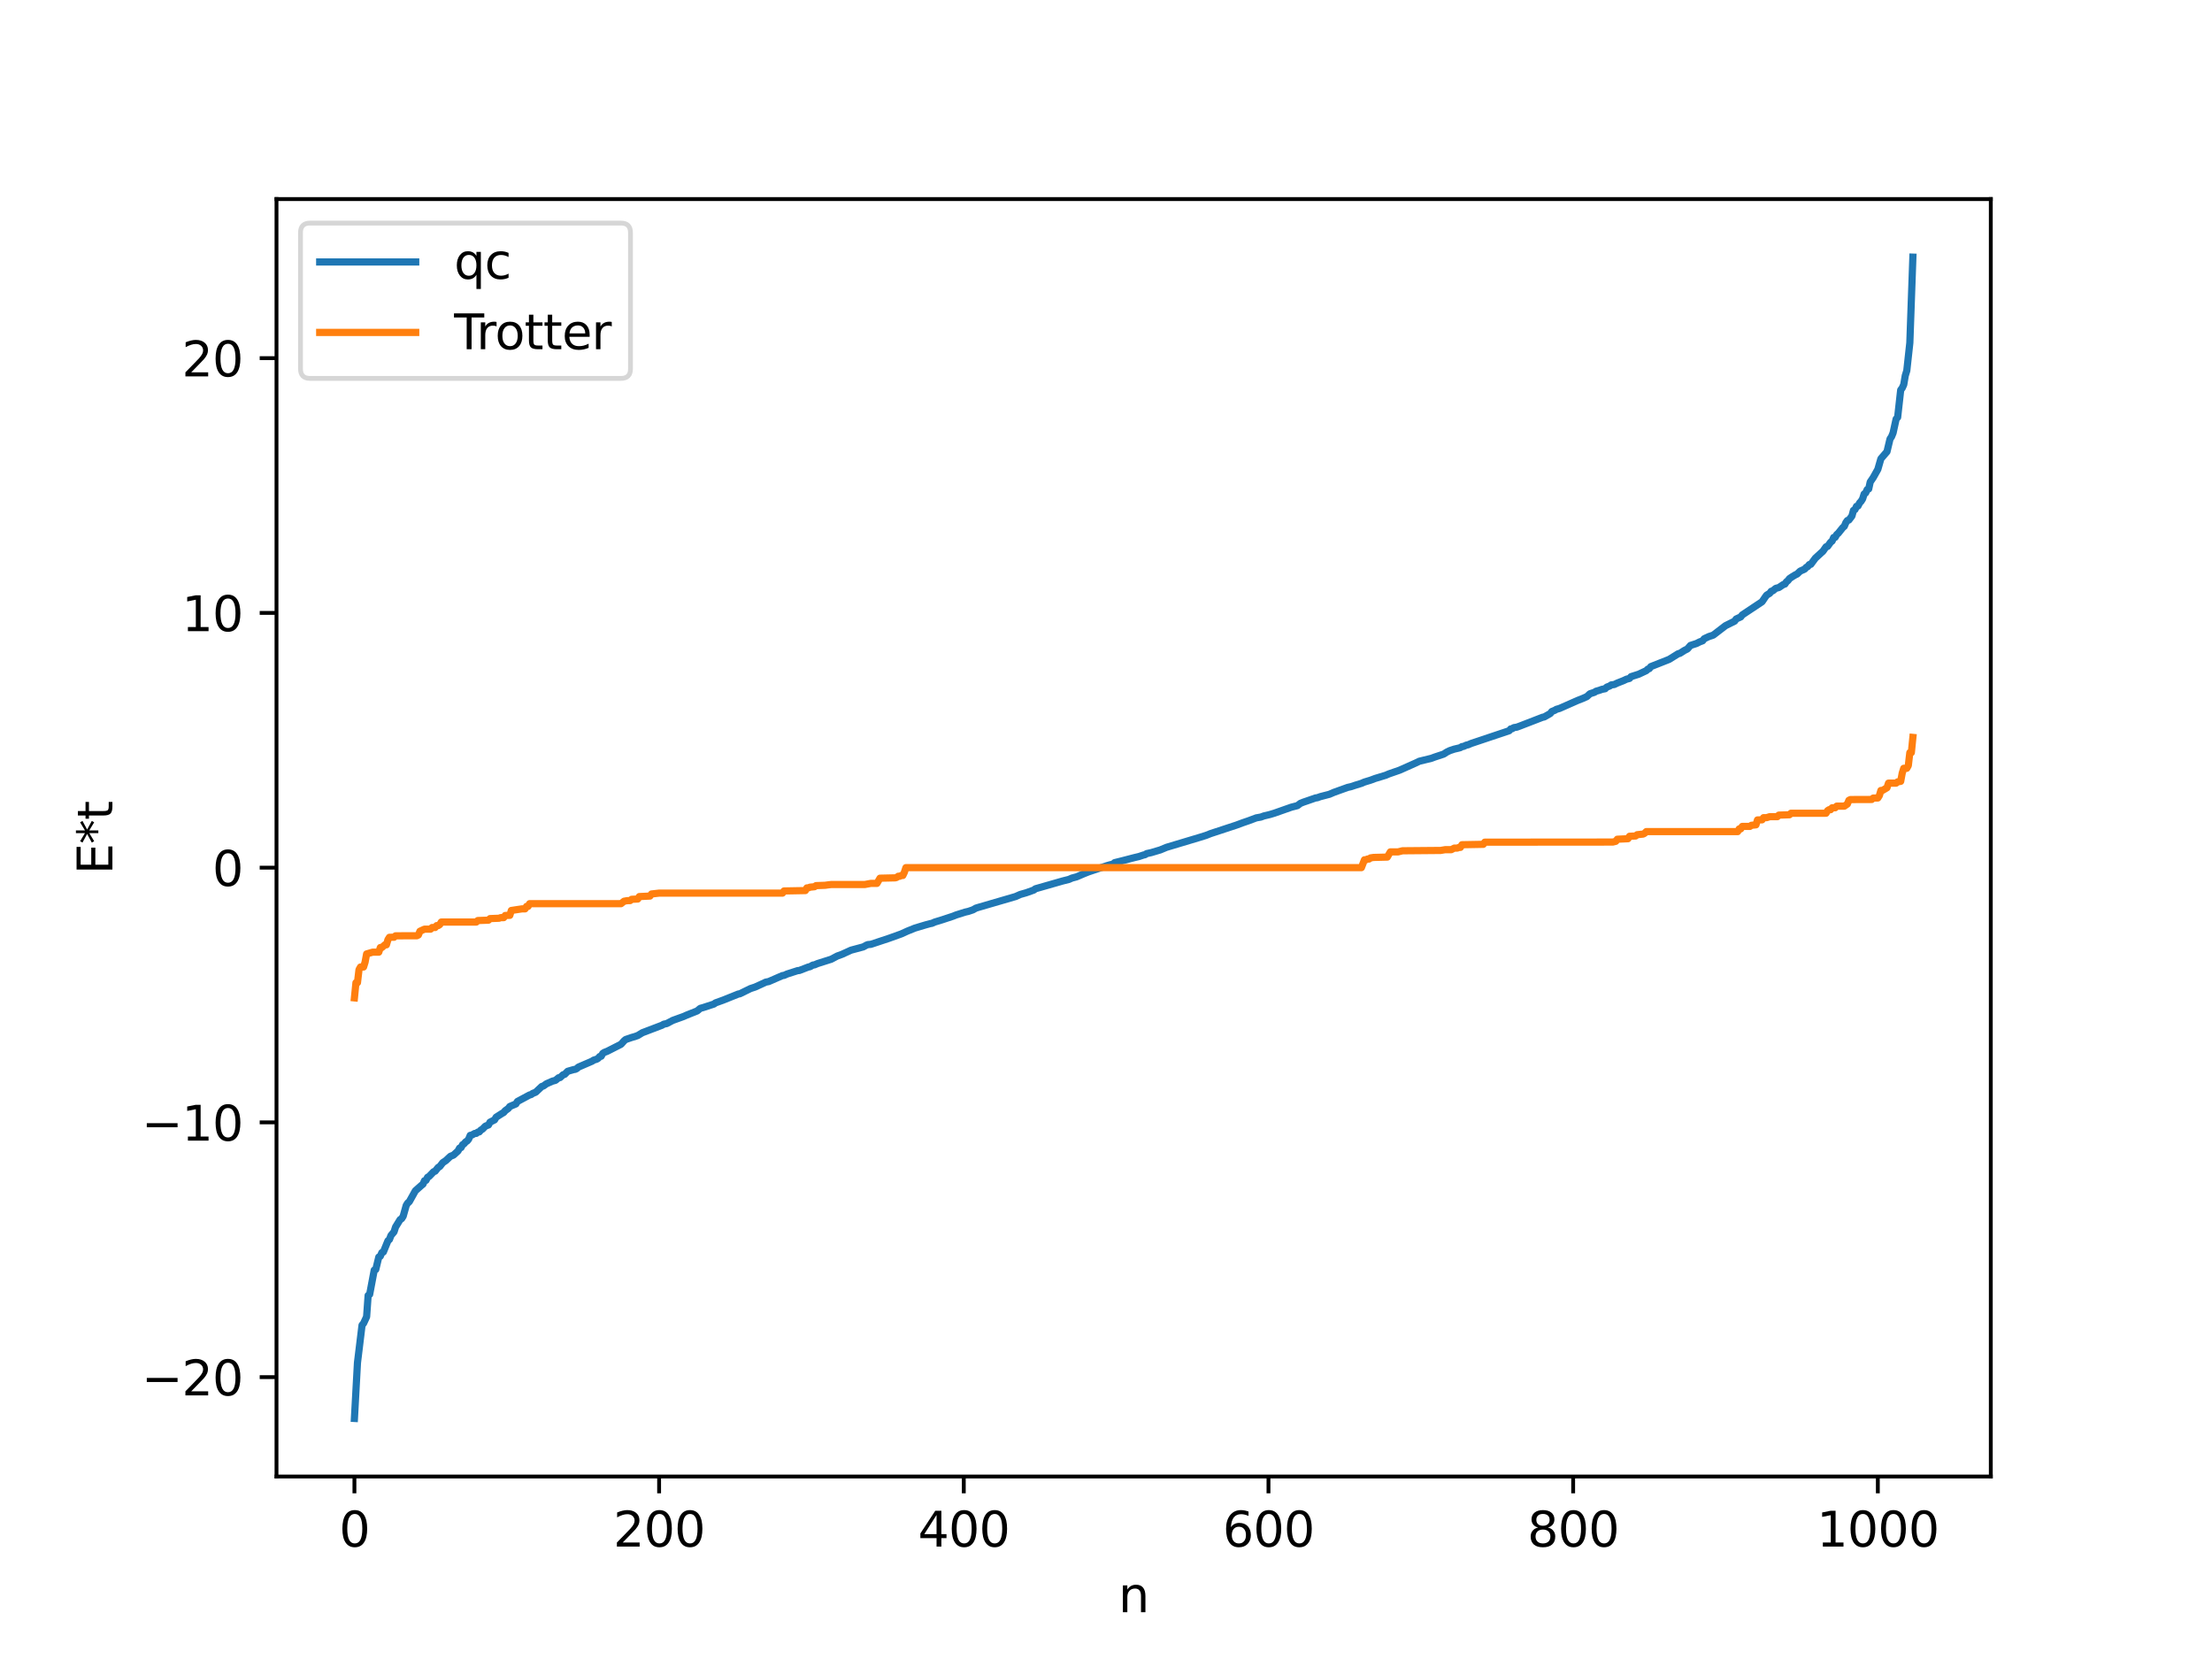 <?xml version="1.0" encoding="utf-8" standalone="no"?>
<!DOCTYPE svg PUBLIC "-//W3C//DTD SVG 1.1//EN"
  "http://www.w3.org/Graphics/SVG/1.1/DTD/svg11.dtd">
<svg xmlns:xlink="http://www.w3.org/1999/xlink" width="460.8pt" height="345.6pt" viewBox="0 0 460.8 345.6" xmlns="http://www.w3.org/2000/svg" version="1.1">
 <defs>
  <style type="text/css">*{stroke-linejoin: round; stroke-linecap: butt}</style>
 </defs>
 <g id="figure_1">
  <g id="patch_1">
   <path d="M 0 345.6 
L 460.8 345.6 
L 460.8 0 
L 0 0 
z
" style="fill: #ffffff"/>
  </g>
  <g id="axes_1">
   <g id="patch_2">
    <path d="M 57.6 307.584 
L 414.72 307.584 
L 414.72 41.472 
L 57.6 41.472 
z
" style="fill: #ffffff"/>
   </g>
   <g id="matplotlib.axis_1">
    <g id="xtick_1">
     <g id="line2d_1">
      <defs>
       <path id="mc2ad9ea48f" d="M 0 0 
L 0 3.5 
" style="stroke: #000000; stroke-width: 0.8"/>
      </defs>
      <g>
       <use xlink:href="#mc2ad9ea48f" x="73.833" y="307.584" style="stroke: #000000; stroke-width: 0.8"/>
      </g>
     </g>
     <g id="text_1">
      <!-- 0 -->
      <g transform="translate(70.651 322.182) scale(0.1 -0.1)">
       <defs>
        <path id="DejaVuSans-30" d="M 2034 4250 
Q 1547 4250 1301 3770 
Q 1056 3291 1056 2328 
Q 1056 1369 1301 889 
Q 1547 409 2034 409 
Q 2525 409 2770 889 
Q 3016 1369 3016 2328 
Q 3016 3291 2770 3770 
Q 2525 4250 2034 4250 
z
M 2034 4750 
Q 2819 4750 3233 4129 
Q 3647 3509 3647 2328 
Q 3647 1150 3233 529 
Q 2819 -91 2034 -91 
Q 1250 -91 836 529 
Q 422 1150 422 2328 
Q 422 3509 836 4129 
Q 1250 4750 2034 4750 
z
" transform="scale(0.016)"/>
       </defs>
       <use xlink:href="#DejaVuSans-30"/>
      </g>
     </g>
    </g>
    <g id="xtick_2">
     <g id="line2d_2">
      <g>
       <use xlink:href="#mc2ad9ea48f" x="137.304" y="307.584" style="stroke: #000000; stroke-width: 0.8"/>
      </g>
     </g>
     <g id="text_2">
      <!-- 200 -->
      <g transform="translate(127.76 322.182) scale(0.1 -0.1)">
       <defs>
        <path id="DejaVuSans-32" d="M 1228 531 
L 3431 531 
L 3431 0 
L 469 0 
L 469 531 
Q 828 903 1448 1529 
Q 2069 2156 2228 2338 
Q 2531 2678 2651 2914 
Q 2772 3150 2772 3378 
Q 2772 3750 2511 3984 
Q 2250 4219 1831 4219 
Q 1534 4219 1204 4116 
Q 875 4013 500 3803 
L 500 4441 
Q 881 4594 1212 4672 
Q 1544 4750 1819 4750 
Q 2544 4750 2975 4387 
Q 3406 4025 3406 3419 
Q 3406 3131 3298 2873 
Q 3191 2616 2906 2266 
Q 2828 2175 2409 1742 
Q 1991 1309 1228 531 
z
" transform="scale(0.016)"/>
       </defs>
       <use xlink:href="#DejaVuSans-32"/>
       <use xlink:href="#DejaVuSans-30" x="63.623"/>
       <use xlink:href="#DejaVuSans-30" x="127.246"/>
      </g>
     </g>
    </g>
    <g id="xtick_3">
     <g id="line2d_3">
      <g>
       <use xlink:href="#mc2ad9ea48f" x="200.775" y="307.584" style="stroke: #000000; stroke-width: 0.8"/>
      </g>
     </g>
     <g id="text_3">
      <!-- 400 -->
      <g transform="translate(191.231 322.182) scale(0.1 -0.1)">
       <defs>
        <path id="DejaVuSans-34" d="M 2419 4116 
L 825 1625 
L 2419 1625 
L 2419 4116 
z
M 2253 4666 
L 3047 4666 
L 3047 1625 
L 3713 1625 
L 3713 1100 
L 3047 1100 
L 3047 0 
L 2419 0 
L 2419 1100 
L 313 1100 
L 313 1709 
L 2253 4666 
z
" transform="scale(0.016)"/>
       </defs>
       <use xlink:href="#DejaVuSans-34"/>
       <use xlink:href="#DejaVuSans-30" x="63.623"/>
       <use xlink:href="#DejaVuSans-30" x="127.246"/>
      </g>
     </g>
    </g>
    <g id="xtick_4">
     <g id="line2d_4">
      <g>
       <use xlink:href="#mc2ad9ea48f" x="264.246" y="307.584" style="stroke: #000000; stroke-width: 0.8"/>
      </g>
     </g>
     <g id="text_4">
      <!-- 600 -->
      <g transform="translate(254.702 322.182) scale(0.1 -0.1)">
       <defs>
        <path id="DejaVuSans-36" d="M 2113 2584 
Q 1688 2584 1439 2293 
Q 1191 2003 1191 1497 
Q 1191 994 1439 701 
Q 1688 409 2113 409 
Q 2538 409 2786 701 
Q 3034 994 3034 1497 
Q 3034 2003 2786 2293 
Q 2538 2584 2113 2584 
z
M 3366 4563 
L 3366 3988 
Q 3128 4100 2886 4159 
Q 2644 4219 2406 4219 
Q 1781 4219 1451 3797 
Q 1122 3375 1075 2522 
Q 1259 2794 1537 2939 
Q 1816 3084 2150 3084 
Q 2853 3084 3261 2657 
Q 3669 2231 3669 1497 
Q 3669 778 3244 343 
Q 2819 -91 2113 -91 
Q 1303 -91 875 529 
Q 447 1150 447 2328 
Q 447 3434 972 4092 
Q 1497 4750 2381 4750 
Q 2619 4750 2861 4703 
Q 3103 4656 3366 4563 
z
" transform="scale(0.016)"/>
       </defs>
       <use xlink:href="#DejaVuSans-36"/>
       <use xlink:href="#DejaVuSans-30" x="63.623"/>
       <use xlink:href="#DejaVuSans-30" x="127.246"/>
      </g>
     </g>
    </g>
    <g id="xtick_5">
     <g id="line2d_5">
      <g>
       <use xlink:href="#mc2ad9ea48f" x="327.717" y="307.584" style="stroke: #000000; stroke-width: 0.8"/>
      </g>
     </g>
     <g id="text_5">
      <!-- 800 -->
      <g transform="translate(318.173 322.182) scale(0.1 -0.1)">
       <defs>
        <path id="DejaVuSans-38" d="M 2034 2216 
Q 1584 2216 1326 1975 
Q 1069 1734 1069 1313 
Q 1069 891 1326 650 
Q 1584 409 2034 409 
Q 2484 409 2743 651 
Q 3003 894 3003 1313 
Q 3003 1734 2745 1975 
Q 2488 2216 2034 2216 
z
M 1403 2484 
Q 997 2584 770 2862 
Q 544 3141 544 3541 
Q 544 4100 942 4425 
Q 1341 4750 2034 4750 
Q 2731 4750 3128 4425 
Q 3525 4100 3525 3541 
Q 3525 3141 3298 2862 
Q 3072 2584 2669 2484 
Q 3125 2378 3379 2068 
Q 3634 1759 3634 1313 
Q 3634 634 3220 271 
Q 2806 -91 2034 -91 
Q 1263 -91 848 271 
Q 434 634 434 1313 
Q 434 1759 690 2068 
Q 947 2378 1403 2484 
z
M 1172 3481 
Q 1172 3119 1398 2916 
Q 1625 2713 2034 2713 
Q 2441 2713 2670 2916 
Q 2900 3119 2900 3481 
Q 2900 3844 2670 4047 
Q 2441 4250 2034 4250 
Q 1625 4250 1398 4047 
Q 1172 3844 1172 3481 
z
" transform="scale(0.016)"/>
       </defs>
       <use xlink:href="#DejaVuSans-38"/>
       <use xlink:href="#DejaVuSans-30" x="63.623"/>
       <use xlink:href="#DejaVuSans-30" x="127.246"/>
      </g>
     </g>
    </g>
    <g id="xtick_6">
     <g id="line2d_6">
      <g>
       <use xlink:href="#mc2ad9ea48f" x="391.188" y="307.584" style="stroke: #000000; stroke-width: 0.8"/>
      </g>
     </g>
     <g id="text_6">
      <!-- 1000 -->
      <g transform="translate(378.463 322.182) scale(0.1 -0.1)">
       <defs>
        <path id="DejaVuSans-31" d="M 794 531 
L 1825 531 
L 1825 4091 
L 703 3866 
L 703 4441 
L 1819 4666 
L 2450 4666 
L 2450 531 
L 3481 531 
L 3481 0 
L 794 0 
L 794 531 
z
" transform="scale(0.016)"/>
       </defs>
       <use xlink:href="#DejaVuSans-31"/>
       <use xlink:href="#DejaVuSans-30" x="63.623"/>
       <use xlink:href="#DejaVuSans-30" x="127.246"/>
       <use xlink:href="#DejaVuSans-30" x="190.869"/>
      </g>
     </g>
    </g>
    <g id="text_7">
     <!-- n -->
     <g transform="translate(232.991 335.861) scale(0.1 -0.1)">
      <defs>
       <path id="DejaVuSans-6e" d="M 3513 2113 
L 3513 0 
L 2938 0 
L 2938 2094 
Q 2938 2591 2744 2837 
Q 2550 3084 2163 3084 
Q 1697 3084 1428 2787 
Q 1159 2491 1159 1978 
L 1159 0 
L 581 0 
L 581 3500 
L 1159 3500 
L 1159 2956 
Q 1366 3272 1645 3428 
Q 1925 3584 2291 3584 
Q 2894 3584 3203 3211 
Q 3513 2838 3513 2113 
z
" transform="scale(0.016)"/>
      </defs>
      <use xlink:href="#DejaVuSans-6e"/>
     </g>
    </g>
   </g>
   <g id="matplotlib.axis_2">
    <g id="ytick_1">
     <g id="line2d_7">
      <defs>
       <path id="m191b4cc812" d="M 0 0 
L -3.5 0 
" style="stroke: #000000; stroke-width: 0.8"/>
      </defs>
      <g>
       <use xlink:href="#m191b4cc812" x="57.6" y="286.883" style="stroke: #000000; stroke-width: 0.8"/>
      </g>
     </g>
     <g id="text_8">
      <!-- −20 -->
      <g transform="translate(29.495 290.682) scale(0.1 -0.1)">
       <defs>
        <path id="DejaVuSans-2212" d="M 678 2272 
L 4684 2272 
L 4684 1741 
L 678 1741 
L 678 2272 
z
" transform="scale(0.016)"/>
       </defs>
       <use xlink:href="#DejaVuSans-2212"/>
       <use xlink:href="#DejaVuSans-32" x="83.789"/>
       <use xlink:href="#DejaVuSans-30" x="147.412"/>
      </g>
     </g>
    </g>
    <g id="ytick_2">
     <g id="line2d_8">
      <g>
       <use xlink:href="#m191b4cc812" x="57.6" y="233.814" style="stroke: #000000; stroke-width: 0.8"/>
      </g>
     </g>
     <g id="text_9">
      <!-- −10 -->
      <g transform="translate(29.495 237.614) scale(0.1 -0.1)">
       <use xlink:href="#DejaVuSans-2212"/>
       <use xlink:href="#DejaVuSans-31" x="83.789"/>
       <use xlink:href="#DejaVuSans-30" x="147.412"/>
      </g>
     </g>
    </g>
    <g id="ytick_3">
     <g id="line2d_9">
      <g>
       <use xlink:href="#m191b4cc812" x="57.6" y="180.746" style="stroke: #000000; stroke-width: 0.8"/>
      </g>
     </g>
     <g id="text_10">
      <!-- 0 -->
      <g transform="translate(44.237 184.545) scale(0.1 -0.1)">
       <use xlink:href="#DejaVuSans-30"/>
      </g>
     </g>
    </g>
    <g id="ytick_4">
     <g id="line2d_10">
      <g>
       <use xlink:href="#m191b4cc812" x="57.6" y="127.678" style="stroke: #000000; stroke-width: 0.8"/>
      </g>
     </g>
     <g id="text_11">
      <!-- 10 -->
      <g transform="translate(37.875 131.477) scale(0.1 -0.1)">
       <use xlink:href="#DejaVuSans-31"/>
       <use xlink:href="#DejaVuSans-30" x="63.623"/>
      </g>
     </g>
    </g>
    <g id="ytick_5">
     <g id="line2d_11">
      <g>
       <use xlink:href="#m191b4cc812" x="57.6" y="74.61" style="stroke: #000000; stroke-width: 0.8"/>
      </g>
     </g>
     <g id="text_12">
      <!-- 20 -->
      <g transform="translate(37.875 78.409) scale(0.1 -0.1)">
       <use xlink:href="#DejaVuSans-32"/>
       <use xlink:href="#DejaVuSans-30" x="63.623"/>
      </g>
     </g>
    </g>
    <g id="text_13">
     <!-- E*t -->
     <g transform="translate(23.416 182.148) rotate(-90) scale(0.1 -0.1)">
      <defs>
       <path id="DejaVuSans-45" d="M 628 4666 
L 3578 4666 
L 3578 4134 
L 1259 4134 
L 1259 2753 
L 3481 2753 
L 3481 2222 
L 1259 2222 
L 1259 531 
L 3634 531 
L 3634 0 
L 628 0 
L 628 4666 
z
" transform="scale(0.016)"/>
       <path id="DejaVuSans-2a" d="M 3009 3897 
L 1888 3291 
L 3009 2681 
L 2828 2375 
L 1778 3009 
L 1778 1831 
L 1422 1831 
L 1422 3009 
L 372 2375 
L 191 2681 
L 1313 3291 
L 191 3897 
L 372 4206 
L 1422 3572 
L 1422 4750 
L 1778 4750 
L 1778 3572 
L 2828 4206 
L 3009 3897 
z
" transform="scale(0.016)"/>
       <path id="DejaVuSans-74" d="M 1172 4494 
L 1172 3500 
L 2356 3500 
L 2356 3053 
L 1172 3053 
L 1172 1153 
Q 1172 725 1289 603 
Q 1406 481 1766 481 
L 2356 481 
L 2356 0 
L 1766 0 
Q 1100 0 847 248 
Q 594 497 594 1153 
L 594 3053 
L 172 3053 
L 172 3500 
L 594 3500 
L 594 4494 
L 1172 4494 
z
" transform="scale(0.016)"/>
      </defs>
      <use xlink:href="#DejaVuSans-45"/>
      <use xlink:href="#DejaVuSans-2a" x="63.184"/>
      <use xlink:href="#DejaVuSans-74" x="113.184"/>
     </g>
    </g>
   </g>
   <g id="line2d_12">
    <path d="M 73.833 295.488 
L 74.467 283.881 
L 75.42 276.051 
L 75.737 275.674 
L 76.372 274.306 
L 76.689 269.859 
L 77.006 269.644 
L 77.958 264.591 
L 78.276 264.463 
L 78.91 261.862 
L 79.228 261.69 
L 79.545 260.949 
L 79.862 260.817 
L 80.815 258.48 
L 81.132 258.199 
L 81.449 257.364 
L 82.084 256.617 
L 82.401 255.612 
L 83.353 254.065 
L 83.671 253.866 
L 83.988 253.364 
L 84.623 251.109 
L 84.94 250.603 
L 85.258 250.343 
L 86.527 248.063 
L 87.796 246.935 
L 88.114 246.681 
L 88.431 245.96 
L 88.748 245.885 
L 89.066 245.254 
L 89.383 245.075 
L 90.335 244.092 
L 90.653 243.978 
L 91.287 243.183 
L 91.605 243.02 
L 92.239 242.2 
L 92.874 241.778 
L 93.826 240.883 
L 94.461 240.631 
L 95.413 239.766 
L 95.73 239.176 
L 96.048 239.062 
L 96.365 238.464 
L 96.682 238.264 
L 97 237.873 
L 97.317 237.691 
L 97.634 237.299 
L 97.952 236.519 
L 98.269 236.464 
L 98.904 236.114 
L 99.221 236.103 
L 99.539 235.843 
L 99.856 235.787 
L 100.173 235.405 
L 100.491 235.236 
L 101.125 234.589 
L 101.76 234.353 
L 102.077 233.769 
L 103.029 233.287 
L 103.347 232.74 
L 104.616 231.927 
L 104.934 231.751 
L 105.251 231.369 
L 105.886 230.915 
L 106.203 230.502 
L 107.472 229.967 
L 107.79 229.46 
L 110.329 228.096 
L 110.646 228.023 
L 110.963 227.785 
L 111.598 227.527 
L 112.867 226.33 
L 113.185 226.241 
L 113.82 225.783 
L 115.089 225.221 
L 115.724 225.053 
L 116.358 224.523 
L 116.676 224.475 
L 117.31 223.89 
L 117.628 223.809 
L 118.262 223.17 
L 119.532 222.805 
L 119.849 222.759 
L 120.167 222.594 
L 120.484 222.301 
L 123.34 221.068 
L 123.658 220.849 
L 124.292 220.649 
L 124.61 220.463 
L 124.927 220.095 
L 125.244 220.036 
L 125.562 219.451 
L 125.879 219.241 
L 126.514 218.993 
L 129.37 217.541 
L 130.005 216.831 
L 130.322 216.557 
L 131.591 216.122 
L 132.226 215.944 
L 132.861 215.716 
L 133.813 215.135 
L 137.939 213.565 
L 138.256 213.361 
L 138.891 213.228 
L 140.16 212.561 
L 142.381 211.759 
L 143.016 211.477 
L 145.238 210.594 
L 145.872 210.063 
L 146.507 209.886 
L 148.729 209.159 
L 149.046 208.92 
L 150.633 208.347 
L 153.806 207.073 
L 154.124 207.024 
L 156.345 205.934 
L 157.297 205.622 
L 158.567 205.046 
L 159.519 204.597 
L 160.153 204.473 
L 163.01 203.225 
L 163.327 203.195 
L 163.962 202.907 
L 166.183 202.195 
L 166.5 202.176 
L 168.405 201.442 
L 168.722 201.389 
L 169.357 201.029 
L 169.674 201.001 
L 170.309 200.728 
L 173.165 199.822 
L 174.434 199.15 
L 175.386 198.807 
L 177.291 197.936 
L 179.829 197.256 
L 180.464 196.91 
L 180.781 196.778 
L 181.416 196.721 
L 185.224 195.457 
L 187.763 194.546 
L 189.033 193.966 
L 190.62 193.328 
L 192.841 192.664 
L 193.793 192.403 
L 194.11 192.353 
L 194.745 192.076 
L 196.332 191.59 
L 198.553 190.855 
L 199.188 190.599 
L 201.092 190.002 
L 201.727 189.858 
L 202.679 189.535 
L 203.314 189.176 
L 203.948 188.984 
L 211.565 186.765 
L 212.517 186.341 
L 213.786 185.976 
L 215.373 185.408 
L 215.691 185.149 
L 216.643 184.879 
L 221.403 183.517 
L 222.672 183.2 
L 223.307 182.919 
L 224.259 182.666 
L 225.846 181.988 
L 226.798 181.609 
L 230.606 180.335 
L 231.241 180.148 
L 231.876 180.009 
L 232.193 179.707 
L 233.78 179.312 
L 236.319 178.654 
L 237.271 178.43 
L 238.223 178.111 
L 238.54 178.051 
L 238.858 177.825 
L 239.81 177.618 
L 241.714 177.051 
L 242.983 176.52 
L 249.965 174.426 
L 251.234 174.03 
L 252.186 173.653 
L 257.581 171.88 
L 258.851 171.408 
L 260.12 170.972 
L 261.707 170.377 
L 262.659 170.209 
L 263.294 169.975 
L 264.563 169.672 
L 265.515 169.382 
L 269.006 168.154 
L 270.276 167.828 
L 270.91 167.346 
L 271.545 167.095 
L 272.18 166.88 
L 274.084 166.218 
L 274.401 166.19 
L 275.036 165.958 
L 276.94 165.463 
L 277.892 165.056 
L 280.748 164.03 
L 281.383 163.889 
L 282.335 163.577 
L 283.605 163.186 
L 284.239 162.914 
L 285.509 162.527 
L 286.461 162.17 
L 288.682 161.496 
L 289.317 161.221 
L 291.539 160.45 
L 292.491 160.03 
L 295.029 158.895 
L 295.664 158.582 
L 298.203 157.964 
L 298.838 157.722 
L 300.742 157.092 
L 301.377 156.679 
L 302.011 156.369 
L 302.963 156.051 
L 303.915 155.83 
L 304.233 155.738 
L 304.55 155.527 
L 304.867 155.494 
L 305.502 155.211 
L 305.82 155.16 
L 306.454 154.879 
L 314.388 152.224 
L 314.705 151.849 
L 315.023 151.8 
L 315.34 151.584 
L 315.975 151.482 
L 316.61 151.252 
L 317.244 151.005 
L 321.37 149.411 
L 321.687 149.357 
L 322.957 148.634 
L 323.274 148.222 
L 323.909 147.962 
L 324.226 147.765 
L 324.861 147.588 
L 328.669 145.906 
L 329.621 145.536 
L 330.573 145.117 
L 331.208 144.527 
L 332.16 144.217 
L 332.477 143.998 
L 333.112 143.823 
L 333.747 143.595 
L 334.381 143.477 
L 334.699 143.146 
L 335.334 142.904 
L 335.651 142.679 
L 336.286 142.596 
L 336.92 142.291 
L 338.19 141.792 
L 338.824 141.49 
L 339.459 141.326 
L 339.777 140.958 
L 341.363 140.455 
L 342.95 139.711 
L 343.267 139.395 
L 343.585 139.285 
L 343.902 138.865 
L 347.71 137.363 
L 349.615 136.178 
L 349.932 136.115 
L 350.884 135.505 
L 351.519 135.189 
L 352.153 134.458 
L 353.423 134.049 
L 354.058 133.724 
L 354.692 133.485 
L 355.01 133.066 
L 355.962 132.614 
L 356.596 132.411 
L 356.914 132.296 
L 359.453 130.345 
L 361.357 129.395 
L 361.674 128.948 
L 362.626 128.514 
L 362.943 128.099 
L 367.069 125.354 
L 367.704 124.418 
L 368.021 123.982 
L 368.656 123.603 
L 368.973 123.174 
L 369.291 123.088 
L 369.925 122.562 
L 370.56 122.399 
L 371.512 121.762 
L 371.829 121.673 
L 372.147 121.201 
L 372.464 120.951 
L 372.781 120.531 
L 373.416 120.105 
L 374.051 119.726 
L 374.368 119.584 
L 375.003 118.98 
L 375.955 118.551 
L 376.272 118.185 
L 376.59 118.029 
L 376.907 117.609 
L 377.224 117.557 
L 378.177 116.272 
L 379.763 114.819 
L 380.398 113.908 
L 380.715 113.831 
L 381.35 112.951 
L 381.667 112.708 
L 381.985 111.968 
L 382.302 111.933 
L 382.62 111.36 
L 382.937 111.092 
L 383.889 109.902 
L 384.206 109.637 
L 384.524 108.872 
L 384.841 108.433 
L 385.158 108.329 
L 385.793 107.493 
L 386.11 106.321 
L 386.428 106.149 
L 386.745 105.475 
L 387.062 105.402 
L 387.38 104.777 
L 387.697 104.432 
L 388.015 103.921 
L 388.332 102.914 
L 388.649 102.684 
L 388.967 101.986 
L 389.284 101.857 
L 389.601 100.406 
L 390.236 99.473 
L 391.188 97.772 
L 391.823 95.564 
L 393.092 94.092 
L 393.727 91.438 
L 394.044 90.967 
L 394.362 90.187 
L 394.996 87.293 
L 395.314 86.932 
L 395.948 81.248 
L 396.266 80.83 
L 396.583 80.129 
L 396.9 78.255 
L 397.218 77.224 
L 397.853 71.418 
L 398.487 53.568 
L 398.487 53.568 
" clip-path="url(#pe9b51b85f0)" style="fill: none; stroke: #1f77b4; stroke-width: 1.5; stroke-linecap: square"/>
   </g>
   <g id="line2d_13">
    <path d="M 73.833 207.877 
L 74.15 204.711 
L 74.467 204.711 
L 74.785 202.005 
L 75.102 201.443 
L 75.737 201.443 
L 76.054 200.43 
L 76.372 198.721 
L 77.641 198.351 
L 78.91 198.351 
L 79.228 197.387 
L 79.545 197.387 
L 80.18 196.822 
L 80.497 196.822 
L 80.815 195.756 
L 81.132 195.254 
L 82.084 195.245 
L 82.401 194.948 
L 86.844 194.932 
L 87.162 194.769 
L 87.479 193.996 
L 88.431 193.558 
L 89.7 193.558 
L 90.018 193.216 
L 90.653 193.216 
L 90.97 192.819 
L 91.287 192.819 
L 91.605 192.612 
L 91.922 192.08 
L 99.221 192.08 
L 99.539 191.763 
L 101.76 191.688 
L 102.077 191.36 
L 103.981 191.286 
L 104.299 191.158 
L 104.934 191.158 
L 105.251 190.707 
L 106.203 190.684 
L 106.52 189.667 
L 108.742 189.333 
L 109.377 189.333 
L 109.694 188.819 
L 110.011 188.819 
L 110.329 188.251 
L 129.37 188.251 
L 130.005 187.742 
L 130.639 187.625 
L 131.274 187.606 
L 131.591 187.342 
L 132.861 187.281 
L 133.178 186.773 
L 135.4 186.667 
L 135.717 186.234 
L 137.304 186.053 
L 163.01 186.053 
L 163.327 185.603 
L 167.77 185.521 
L 168.087 184.965 
L 168.405 184.965 
L 168.722 184.816 
L 169.674 184.72 
L 169.991 184.491 
L 171.896 184.421 
L 172.53 184.329 
L 173.165 184.26 
L 180.147 184.26 
L 180.781 184.142 
L 181.416 184.026 
L 182.686 184.026 
L 183.32 182.944 
L 186.494 182.872 
L 186.811 182.777 
L 187.129 182.539 
L 187.446 182.539 
L 187.763 182.378 
L 188.081 182.378 
L 188.398 181.705 
L 188.715 180.746 
L 283.605 180.746 
L 284.239 179.114 
L 284.557 179.114 
L 284.874 178.953 
L 285.191 178.953 
L 285.509 178.715 
L 286.143 178.62 
L 289 178.548 
L 289.634 177.466 
L 291.221 177.466 
L 292.173 177.232 
L 300.107 177.163 
L 301.059 177.002 
L 302.329 177.002 
L 302.963 176.676 
L 303.598 176.676 
L 303.915 176.528 
L 304.233 176.528 
L 304.55 175.971 
L 308.993 175.889 
L 309.31 175.439 
L 335.968 175.415 
L 336.603 175.258 
L 336.92 174.825 
L 339.142 174.719 
L 339.459 174.211 
L 340.729 174.15 
L 341.046 173.886 
L 342.315 173.75 
L 342.633 173.564 
L 342.95 173.241 
L 361.991 173.241 
L 362.309 172.673 
L 362.626 172.673 
L 362.943 172.159 
L 364.53 172.159 
L 364.848 171.925 
L 365.8 171.825 
L 366.117 170.808 
L 367.069 170.785 
L 367.386 170.335 
L 368.021 170.335 
L 368.656 170.132 
L 370.243 170.132 
L 370.56 169.804 
L 372.781 169.729 
L 373.099 169.412 
L 380.398 169.412 
L 380.715 168.88 
L 381.033 168.673 
L 381.35 168.673 
L 381.667 168.276 
L 382.302 168.276 
L 382.62 167.934 
L 384.206 167.934 
L 384.841 167.496 
L 385.158 166.723 
L 385.476 166.561 
L 389.919 166.544 
L 390.236 166.247 
L 391.188 166.238 
L 391.505 165.736 
L 391.823 164.67 
L 392.14 164.67 
L 393.092 164.105 
L 393.41 163.141 
L 394.996 163.141 
L 395.314 162.876 
L 395.948 162.771 
L 396.266 161.062 
L 396.583 160.05 
L 397.218 160.05 
L 397.535 159.487 
L 397.853 156.781 
L 398.17 156.781 
L 398.487 153.615 
L 398.487 153.615 
" clip-path="url(#pe9b51b85f0)" style="fill: none; stroke: #ff7f0e; stroke-width: 1.5; stroke-linecap: square"/>
   </g>
   <g id="patch_3">
    <path d="M 57.6 307.584 
L 57.6 41.472 
" style="fill: none; stroke: #000000; stroke-width: 0.8; stroke-linejoin: miter; stroke-linecap: square"/>
   </g>
   <g id="patch_4">
    <path d="M 414.72 307.584 
L 414.72 41.472 
" style="fill: none; stroke: #000000; stroke-width: 0.8; stroke-linejoin: miter; stroke-linecap: square"/>
   </g>
   <g id="patch_5">
    <path d="M 57.6 307.584 
L 414.72 307.584 
" style="fill: none; stroke: #000000; stroke-width: 0.8; stroke-linejoin: miter; stroke-linecap: square"/>
   </g>
   <g id="patch_6">
    <path d="M 57.6 41.472 
L 414.72 41.472 
" style="fill: none; stroke: #000000; stroke-width: 0.8; stroke-linejoin: miter; stroke-linecap: square"/>
   </g>
   <g id="legend_1">
    <g id="patch_7">
     <path d="M 64.6 78.828 
L 129.342 78.828 
Q 131.342 78.828 131.342 76.828 
L 131.342 48.472 
Q 131.342 46.472 129.342 46.472 
L 64.6 46.472 
Q 62.6 46.472 62.6 48.472 
L 62.6 76.828 
Q 62.6 78.828 64.6 78.828 
z
" style="fill: #ffffff; opacity: 0.8; stroke: #cccccc; stroke-linejoin: miter"/>
    </g>
    <g id="line2d_14">
     <path d="M 66.6 54.57 
L 76.6 54.57 
L 86.6 54.57 
" style="fill: none; stroke: #1f77b4; stroke-width: 1.5; stroke-linecap: square"/>
    </g>
    <g id="text_14">
     <!-- qc -->
     <g transform="translate(94.6 58.07) scale(0.1 -0.1)">
      <defs>
       <path id="DejaVuSans-71" d="M 947 1747 
Q 947 1113 1208 752 
Q 1469 391 1925 391 
Q 2381 391 2643 752 
Q 2906 1113 2906 1747 
Q 2906 2381 2643 2742 
Q 2381 3103 1925 3103 
Q 1469 3103 1208 2742 
Q 947 2381 947 1747 
z
M 2906 525 
Q 2725 213 2448 61 
Q 2172 -91 1784 -91 
Q 1150 -91 751 415 
Q 353 922 353 1747 
Q 353 2572 751 3078 
Q 1150 3584 1784 3584 
Q 2172 3584 2448 3432 
Q 2725 3281 2906 2969 
L 2906 3500 
L 3481 3500 
L 3481 -1331 
L 2906 -1331 
L 2906 525 
z
" transform="scale(0.016)"/>
       <path id="DejaVuSans-63" d="M 3122 3366 
L 3122 2828 
Q 2878 2963 2633 3030 
Q 2388 3097 2138 3097 
Q 1578 3097 1268 2742 
Q 959 2388 959 1747 
Q 959 1106 1268 751 
Q 1578 397 2138 397 
Q 2388 397 2633 464 
Q 2878 531 3122 666 
L 3122 134 
Q 2881 22 2623 -34 
Q 2366 -91 2075 -91 
Q 1284 -91 818 406 
Q 353 903 353 1747 
Q 353 2603 823 3093 
Q 1294 3584 2113 3584 
Q 2378 3584 2631 3529 
Q 2884 3475 3122 3366 
z
" transform="scale(0.016)"/>
      </defs>
      <use xlink:href="#DejaVuSans-71"/>
      <use xlink:href="#DejaVuSans-63" x="63.477"/>
     </g>
    </g>
    <g id="line2d_15">
     <path d="M 66.6 69.249 
L 76.6 69.249 
L 86.6 69.249 
" style="fill: none; stroke: #ff7f0e; stroke-width: 1.5; stroke-linecap: square"/>
    </g>
    <g id="text_15">
     <!-- Trotter -->
     <g transform="translate(94.6 72.749) scale(0.1 -0.1)">
      <defs>
       <path id="DejaVuSans-54" d="M -19 4666 
L 3928 4666 
L 3928 4134 
L 2272 4134 
L 2272 0 
L 1638 0 
L 1638 4134 
L -19 4134 
L -19 4666 
z
" transform="scale(0.016)"/>
       <path id="DejaVuSans-72" d="M 2631 2963 
Q 2534 3019 2420 3045 
Q 2306 3072 2169 3072 
Q 1681 3072 1420 2755 
Q 1159 2438 1159 1844 
L 1159 0 
L 581 0 
L 581 3500 
L 1159 3500 
L 1159 2956 
Q 1341 3275 1631 3429 
Q 1922 3584 2338 3584 
Q 2397 3584 2469 3576 
Q 2541 3569 2628 3553 
L 2631 2963 
z
" transform="scale(0.016)"/>
       <path id="DejaVuSans-6f" d="M 1959 3097 
Q 1497 3097 1228 2736 
Q 959 2375 959 1747 
Q 959 1119 1226 758 
Q 1494 397 1959 397 
Q 2419 397 2687 759 
Q 2956 1122 2956 1747 
Q 2956 2369 2687 2733 
Q 2419 3097 1959 3097 
z
M 1959 3584 
Q 2709 3584 3137 3096 
Q 3566 2609 3566 1747 
Q 3566 888 3137 398 
Q 2709 -91 1959 -91 
Q 1206 -91 779 398 
Q 353 888 353 1747 
Q 353 2609 779 3096 
Q 1206 3584 1959 3584 
z
" transform="scale(0.016)"/>
       <path id="DejaVuSans-65" d="M 3597 1894 
L 3597 1613 
L 953 1613 
Q 991 1019 1311 708 
Q 1631 397 2203 397 
Q 2534 397 2845 478 
Q 3156 559 3463 722 
L 3463 178 
Q 3153 47 2828 -22 
Q 2503 -91 2169 -91 
Q 1331 -91 842 396 
Q 353 884 353 1716 
Q 353 2575 817 3079 
Q 1281 3584 2069 3584 
Q 2775 3584 3186 3129 
Q 3597 2675 3597 1894 
z
M 3022 2063 
Q 3016 2534 2758 2815 
Q 2500 3097 2075 3097 
Q 1594 3097 1305 2825 
Q 1016 2553 972 2059 
L 3022 2063 
z
" transform="scale(0.016)"/>
      </defs>
      <use xlink:href="#DejaVuSans-54"/>
      <use xlink:href="#DejaVuSans-72" x="46.334"/>
      <use xlink:href="#DejaVuSans-6f" x="85.197"/>
      <use xlink:href="#DejaVuSans-74" x="146.379"/>
      <use xlink:href="#DejaVuSans-74" x="185.588"/>
      <use xlink:href="#DejaVuSans-65" x="224.797"/>
      <use xlink:href="#DejaVuSans-72" x="286.32"/>
     </g>
    </g>
   </g>
  </g>
 </g>
 <defs>
  <clipPath id="pe9b51b85f0">
   <rect x="57.6" y="41.472" width="357.12" height="266.112"/>
  </clipPath>
 </defs>
</svg>
